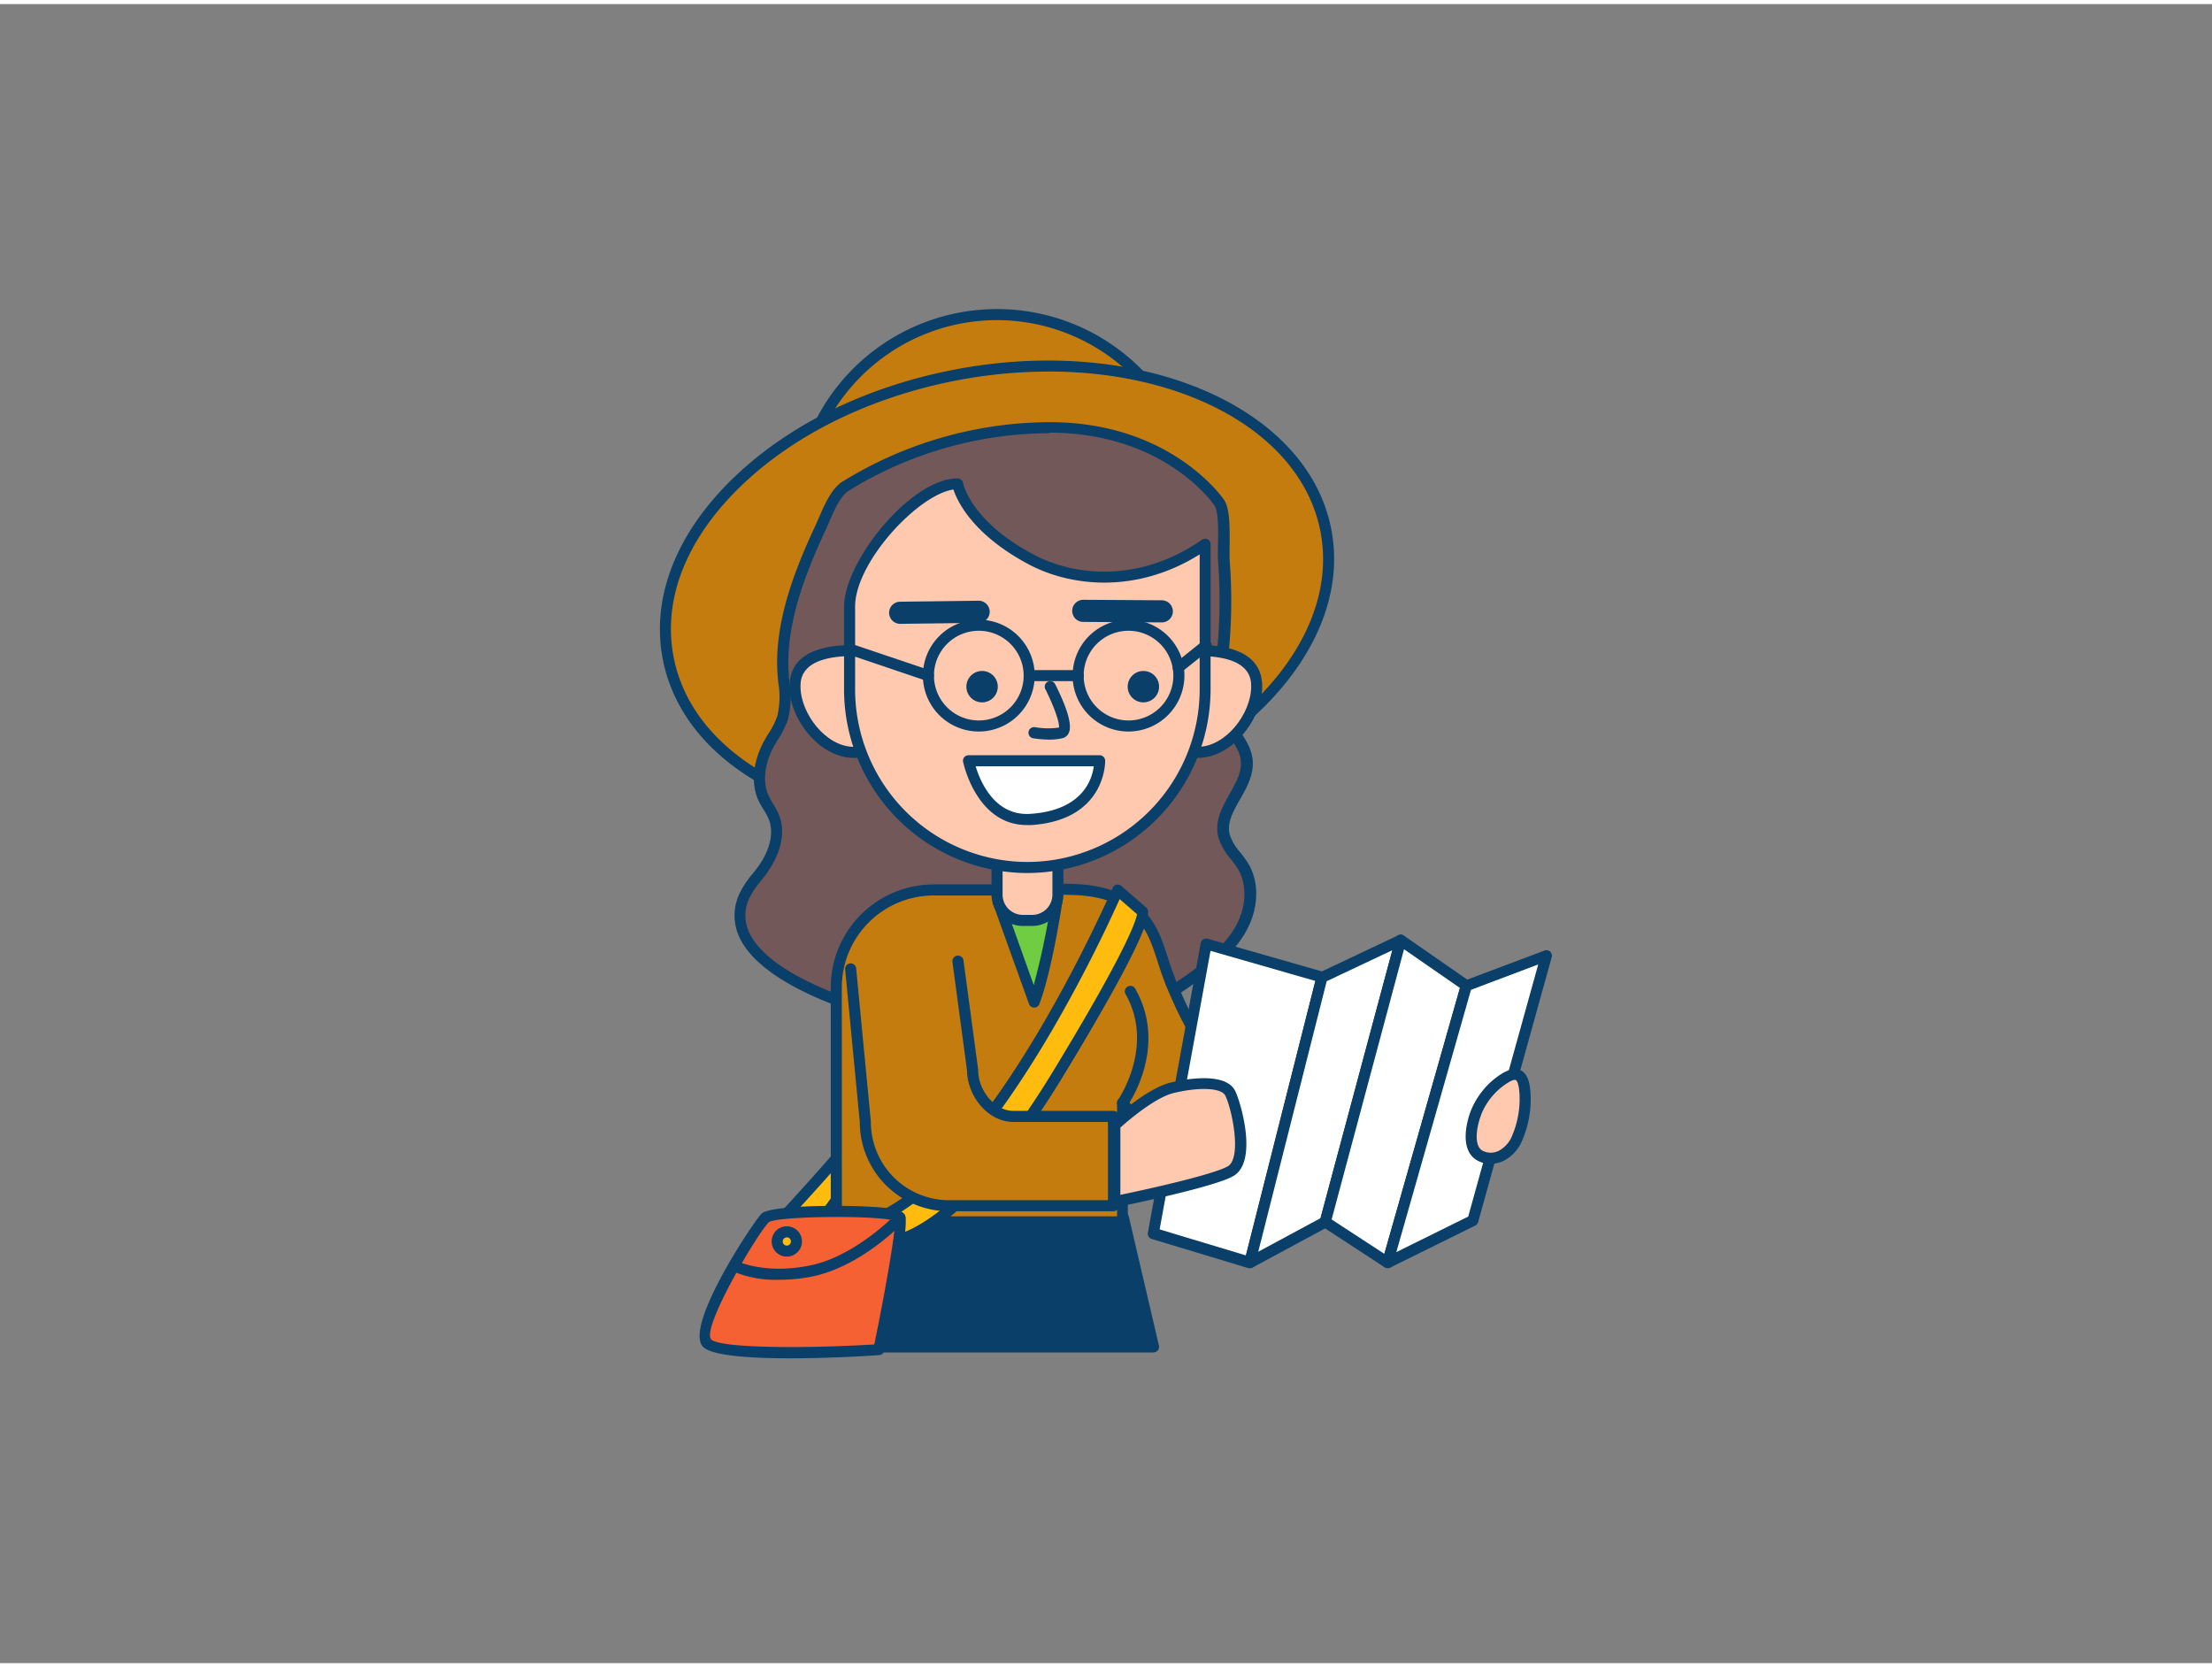 <svg xmlns="http://www.w3.org/2000/svg" viewBox="0 0 400 300" width="406" height="306" class="illustration styles_illustrationTablet__1DWOa"><rect x="0" y="0" width="400" height="300" fill="#808080" stroke="none"/><g id="_98_open_map_outline" data-name="#98_open_map_outline"><path d="M141.56,219.48s9.21-9.94,12.07-13.62l2.82,3.17-8.71,12.11Z" fill="#ffbc0e"></path><path d="M147.74,222.14a1.17,1.17,0,0,1-.26,0l-6.18-1.66a1,1,0,0,1-.7-.69,1,1,0,0,1,.23-.95c.09-.1,9.21-10,12-13.55a1,1,0,0,1,.75-.38.94.94,0,0,1,.78.33l2.82,3.16a1,1,0,0,1,.07,1.25l-8.71,12.11A1,1,0,0,1,147.74,222.14Zm-4.32-3.2,3.91,1.05,7.84-10.89-1.5-1.69C151,210.66,145.73,216.43,143.42,218.94Z" fill="#093f68"></path><polygon points="151.23 220.22 146.65 242.83 208.56 242.83 203.11 219.48 151.23 220.22" fill="#093f68"></polygon><path d="M208.56,243.83H146.65a1,1,0,0,1-1-1.2L150.25,220a1,1,0,0,1,1-.8l51.87-.74h0a1,1,0,0,1,1,.77l5.45,23.35a1,1,0,0,1-1,1.23Zm-60.69-2H207.3l-5-21.34-50.26.72Z" fill="#093f68"></path><circle cx="180.3" cy="91.94" r="35.79" fill="#c57c0f"></circle><path d="M180.3,128.73a36.79,36.79,0,1,1,36.78-36.79A36.83,36.83,0,0,1,180.3,128.73Zm0-71.58a34.79,34.79,0,1,0,34.78,34.79A34.83,34.83,0,0,0,180.3,57.15Z" fill="#093f68"></path><ellipse cx="180.3" cy="106.71" rx="60.58" ry="40.34" transform="translate(-17.09 36.48) rotate(-11.03)" fill="#c57c0f"></ellipse><path d="M170.92,149a72,72,0,0,1-27.59-5.16c-13-5.42-21.34-14.42-23.47-25.34s2.22-22.38,12.23-32.29,24.22-16.94,40.29-20.07c33.33-6.5,64,6.42,68.35,28.79h0c4.37,22.38-19.2,45.87-52.52,52.37A91.08,91.08,0,0,1,170.92,149Zm18.69-82.55a88,88,0,0,0-16.84,1.65c-15.69,3.06-29.64,10-39.27,19.53s-13.67,20.25-11.68,30.49,9.91,18.72,22.28,23.87,28,6.4,43.73,3.35c32.24-6.29,55.09-28.73,50.94-50C235.36,77.81,214.74,66.44,189.61,66.44Z" fill="#093f68"></path><path d="M189.75,76.6c21.61,0,30.77,13.62,30.77,13.62,1.3,1.94.63,8,.81,10.25a95.33,95.33,0,0,1-.59,20.26c-.31,2.46-.62,5,.24,7.37,1.12,3.07,4.15,5.39,4.46,8.65.47,4.84-5.29,8.93-4.13,13.64.53,2.13,2.35,3.65,3.46,5.54,1.9,3.23,1.57,7.44-.12,10.78-2.44,4.81-7.73,8.6-12.13,11.52-7.76,5.12-17.34,6.67-26.63,7-11.51.41-23.25-.93-34.09-5-6.77-2.53-21.89-9.19-17-19.28a26.91,26.91,0,0,1,3-4.24c2.09-2.82,3.5-6.6,2.13-9.84-.47-1.12-1.25-2.1-1.78-3.2-1.48-3.11-.74-6.9.92-9.92a27.85,27.85,0,0,0,2.47-4.67c.81-2.54.3-5.27.11-7.93-.65-9,3-18.49,6.79-26.56,1-2.08,2.3-5.94,4.33-7.35A70.92,70.92,0,0,1,189.75,76.6Z" fill="#725858"></path><path d="M181.93,186.31a87,87,0,0,1-30.48-5.11c-6.85-2.56-15.52-6.89-17.95-12.94a9.22,9.22,0,0,1,.38-7.72,17.65,17.65,0,0,1,2.22-3.28c.3-.37.59-.74.87-1.12,2.3-3.1,3.06-6.41,2-8.85a12.24,12.24,0,0,0-.88-1.61,16.45,16.45,0,0,1-.88-1.55c-1.45-3-1.1-7.1.94-10.83.27-.48.55-1,.84-1.42a15.39,15.39,0,0,0,1.56-3.08,15,15,0,0,0,.2-6c-.05-.53-.1-1.06-.14-1.58-.67-9.35,3.1-18.92,6.88-27,.17-.37.36-.81.56-1.28,1-2.29,2.22-5.16,4.11-6.47A71.7,71.7,0,0,1,189.74,75.6h.07c21.7,0,31.15,13.48,31.54,14.05,1,1.53,1.05,4.46,1,8.12,0,1,0,2,0,2.62a95,95,0,0,1-.59,20.47c-.28,2.22-.6,4.74.19,6.89a14.9,14.9,0,0,0,2,3.37c1.16,1.66,2.36,3.38,2.57,5.54.25,2.62-1,4.92-2.28,7.14s-2.39,4.27-1.88,6.35a9.24,9.24,0,0,0,1.9,3.23,19.14,19.14,0,0,1,1.45,2c2,3.3,1.91,7.8-.09,11.74-2.45,4.83-7.44,8.58-12.47,11.9-6.77,4.48-15.4,6.76-27.14,7.17C184.58,186.28,183.25,186.31,181.93,186.31ZM189.75,76.6v1a69.31,69.31,0,0,0-36.43,10.5c-1.42,1-2.57,3.66-3.41,5.61-.21.49-.41.94-.59,1.33-3.67,7.9-7.33,17.17-6.69,26.07,0,.51.08,1,.13,1.53a16.65,16.65,0,0,1-.29,6.77,16.36,16.36,0,0,1-1.75,3.5c-.27.45-.54.89-.79,1.35-1.74,3.17-2.07,6.54-.89,9a14.67,14.67,0,0,0,.77,1.37,13.88,13.88,0,0,1,1,1.87c1.89,4.47-1,9.06-2.26,10.82-.3.4-.6.79-.91,1.17a16.18,16.18,0,0,0-2,2.91,7.2,7.2,0,0,0-.32,6.1c1.71,4.26,7.51,8.34,16.79,11.81,9.92,3.71,21.25,5.35,33.71,4.92,11.36-.41,19.65-2.58,26.1-6.85,4.81-3.17,9.56-6.72,11.8-11.13,1.69-3.34,1.75-7.11.15-9.82a17.73,17.73,0,0,0-1.31-1.83,10.89,10.89,0,0,1-2.26-4c-.7-2.85.71-5.37,2.07-7.8,1.15-2.05,2.23-4,2-6-.16-1.63-1.16-3.07-2.22-4.59a16.93,16.93,0,0,1-2.19-3.82c-1-2.61-.6-5.39-.29-7.83a93.79,93.79,0,0,0,.58-20.06c-.06-.71,0-1.69,0-2.82.05-2.32.12-5.83-.63-7-.38-.56-9.24-13.18-29.88-13.18h-.06Z" fill="#093f68"></path><path d="M168.83,160.19h16.33c7.77,0,16.28-1.42,21.79,5.41,2.46,3,3.12,7.35,4.62,10.93,2.36,5.59,6.26,14.95,12.81,16.77a70.48,70.48,0,0,0,26,1.66,8.06,8.06,0,0,1,2.54,15.92,75.91,75.91,0,0,1-11.21.74,82.27,82.27,0,0,1-21.64-2.78c-5.23-1.45-12.82-4.85-17.08-10.12v21.49H151.23V177.8A17.61,17.61,0,0,1,168.83,160.19Z" fill="#c57c0f"></path><path d="M203,221.21H151.23a1,1,0,0,1-1-1V177.8a18.63,18.63,0,0,1,18.6-18.61h16.33c1.13,0,2.28,0,3.43-.06,6.94-.18,14.12-.37,19.14,5.84,1.77,2.19,2.64,4.92,3.49,7.56.41,1.27.8,2.48,1.28,3.61l0,.11c2.27,5.39,6.06,14.41,12.1,16.09a69,69,0,0,0,25.6,1.63,9.06,9.06,0,0,1,2.84,17.9,77.45,77.45,0,0,1-11.37.75,82,82,0,0,1-21.91-2.82c-5-1.38-11.41-4.28-15.81-8.52v18.93A1,1,0,0,1,203,221.21Zm-50.76-2H202V198.72a1,1,0,0,1,1.78-.63c4,4.93,11.17,8.29,16.57,9.79a80.35,80.35,0,0,0,21.37,2.74,74.49,74.49,0,0,0,11-.73,7.06,7.06,0,1,0-2.22-13.95,70.65,70.65,0,0,1-26.43-1.68c-7-1.93-11-11.51-13.41-17.24l0-.1c-.51-1.22-.93-2.52-1.33-3.78-.8-2.47-1.61-5-3.15-6.92-4.39-5.43-10.77-5.27-17.53-5.09-1.17,0-2.33.06-3.48.06H168.83a16.63,16.63,0,0,0-16.6,16.61Z" fill="#093f68"></path><path d="M191.07,162.4s-1.81,12.1-4.08,18.06L180.5,162.4Z" fill="#70cc40"></path><path d="M187,181.46h0a1,1,0,0,1-.93-.67l-6.49-18.06a1,1,0,0,1,.94-1.33h10.57a1,1,0,0,1,.76.34,1,1,0,0,1,.23.8c-.08.5-1.85,12.28-4.13,18.27A1,1,0,0,1,187,181.46Zm-5.07-18.06,5,14a135,135,0,0,0,3-14Z" fill="#093f68"></path><path d="M180.3,154.69h11a0,0,0,0,1,0,0V161a4.67,4.67,0,0,1-4.67,4.67H185A4.67,4.67,0,0,1,180.3,161v-6.34a0,0,0,0,1,0,0Z" fill="#ffc9b0"></path><path d="M186.61,166.7H185A5.67,5.67,0,0,1,179.3,161v-6.34a1,1,0,0,1,1-1h11a1,1,0,0,1,1,1V161A5.67,5.67,0,0,1,186.61,166.7Zm-5.31-11V161A3.67,3.67,0,0,0,185,164.7h1.65a3.67,3.67,0,0,0,3.66-3.67v-5.34Z" fill="#093f68"></path><path d="M165.08,126.1c0,5.09-4.77,9.21-10.66,9.21s-10.66-6.79-10.66-11.88,4.77-6.55,10.66-6.55S165.08,121,165.08,126.1Z" fill="#ffc9b0"></path><path d="M154.42,136.31c-6.28,0-11.66-7.08-11.66-12.88,0-5,3.92-7.55,11.66-7.55,6.43,0,11.66,4.59,11.66,10.22S160.85,136.31,154.42,136.31Zm0-18.43c-9.66,0-9.66,4.18-9.66,5.55,0,4.8,4.55,10.88,9.66,10.88,5.33,0,9.66-3.68,9.66-8.21S159.75,117.88,154.42,117.88Z" fill="#093f68"></path><path d="M227.25,123.43c0,5.09-4.78,11.88-10.67,11.88s-10.66-4.12-10.66-9.21,4.77-9.22,10.66-9.22S227.25,118.34,227.25,123.43Z" fill="#ffc9b0"></path><path d="M216.58,136.31c-6.43,0-11.66-4.58-11.66-10.21s5.23-10.22,11.66-10.22c7.74,0,11.67,2.54,11.67,7.55C228.25,129.23,222.86,136.31,216.58,136.31Zm0-18.43c-5.33,0-9.66,3.69-9.66,8.22s4.33,8.21,9.66,8.21c5.12,0,9.67-6.08,9.67-10.88C226.25,122.06,226.25,117.88,216.58,117.88Z" fill="#093f68"></path><path d="M185.78,156.13h0a32.2,32.2,0,0,1-32.15-32.25V109c0-7.75,11.79-22.23,19.52-22.23,0,0,1.26,7.33,13.41,13.75,8.5,4.48,20.48,4.78,31.38-2.82v26.23A32.2,32.2,0,0,1,185.78,156.13Z" fill="#ffc9b0"></path><path d="M185.78,157.13a33.23,33.23,0,0,1-33.15-33.25V109c0-8.2,12.06-23.23,20.52-23.23a1,1,0,0,1,1,.83c0,.07,1.4,7,12.88,13,7.27,3.84,19,5.12,30.35-2.75a1,1,0,0,1,1-.07,1,1,0,0,1,.53.89v26.23A33.24,33.24,0,0,1,185.78,157.13ZM172.41,87.78c-6.41.93-17.78,13.16-17.78,21.17v14.93a31.23,31.23,0,0,0,31.15,31.25h0a31.24,31.24,0,0,0,31.16-31.25V99.51c-11.55,7.22-23.4,5.77-30.85,1.84C176,96,173.14,90,172.41,87.78Z" fill="#093f68"></path><path d="M162.78,112.07a2,2,0,0,1,0-4l14.19-.18h0a2,2,0,0,1,0,4l-14.2.18Z" fill="#093f68"></path><path d="M210.09,111.81h0l-14.2-.09a2,2,0,0,1,0-4h0l14.2.09a2,2,0,0,1,0,4Z" fill="#093f68"></path><path d="M198.85,136.82H175.14s2.21,11.16,11.18,10.6C199.18,146.62,198.85,136.82,198.85,136.82Z" fill="#fff"></path><path d="M185.67,148.45c-9.14,0-11.49-11.31-11.51-11.43a1,1,0,0,1,.2-.83,1,1,0,0,1,.78-.36h23.71a1,1,0,0,1,1,1c0,.11.2,10.78-13.47,11.63Zm-9.24-10.62c.82,2.71,3.42,9,9.83,8.6,9.53-.6,11.23-6.28,11.53-8.6Z" fill="#093f68"></path><path d="M202.1,160.19s-21.14,49.3-43.17,59.29l1,4.43s12,1.31,31.33-30.4c16.58-27.22,15.35-29.38,15.35-29.38Z" fill="#ffbc0e"></path><path d="M160.14,224.92a1.59,1.59,0,0,1-.31,0,1,1,0,0,1-.87-.77l-1-4.43a1,1,0,0,1,.56-1.13c21.43-9.71,42.46-58.28,42.67-58.77a1,1,0,0,1,.7-.58,1,1,0,0,1,.88.22l4.52,3.93a1.71,1.71,0,0,1,.21.26c1.25,2.21-7.66,17.75-15.36,30.4C174.18,223.51,162.25,224.92,160.14,224.92Zm-.06-4.88.64,2.83c2.76-.37,13.67-3.54,29.7-29.87,13.16-21.63,15-27.19,15.19-28.43l-3.14-2.73a258.82,258.82,0,0,1-12.83,24.76C179.14,204.31,169.2,215.56,160.08,220Zm45.56-55.76Z" fill="#093f68"></path><path d="M173.22,173.07l2.66,19.78c0,4.08,3.31,8.29,7.4,8.29h18.07v16.15H171.59a15.1,15.1,0,0,1-15.11-15.1l-2.65-27.72" fill="#c57c0f"></path><path d="M201.35,218.29H171.59a16.12,16.12,0,0,1-16.11-16.1l-2.65-27.63a1,1,0,0,1,.9-1.09,1,1,0,0,1,1.09.9l2.66,27.72a14.14,14.14,0,0,0,14.11,14.2h28.76V202.14H183.28c-4.78,0-8.36-4.85-8.4-9.22l-2.65-19.72a1,1,0,1,1,2-.26l2.66,19.77a.66.66,0,0,1,0,.14c0,3.37,2.79,7.29,6.4,7.29h18.07a1,1,0,0,1,1,1v16.15A1,1,0,0,1,201.35,218.29Z" fill="#093f68"></path><path d="M203,199.72a1,1,0,0,1-.57-.18,1,1,0,0,1-.25-1.4c.07-.09,6.68-9.71,1.36-19.11a1,1,0,0,1,.37-1.36,1,1,0,0,1,1.37.37c6,10.52-1.15,20.82-1.46,21.25A1,1,0,0,1,203,199.72Z" fill="#093f68"></path><path d="M189.73,133a19.17,19.17,0,0,1-2.91-.24,1,1,0,0,1,.35-2,13.77,13.77,0,0,0,4.33.06c.14-.91-1-4.05-2.5-7a1,1,0,0,1,1.77-.92c1,2,3.39,6.91,2.52,8.84a1.66,1.66,0,0,1-1.12,1A10.42,10.42,0,0,1,189.73,133Z" fill="#093f68"></path><ellipse cx="206.76" cy="123.43" rx="2.84" ry="2.84" fill="#093f68"></ellipse><ellipse cx="177.59" cy="123.43" rx="2.84" ry="2.84" fill="#093f68"></ellipse><path d="M204.07,131.54a10.11,10.11,0,1,1,10.11-10.11A10.13,10.13,0,0,1,204.07,131.54Zm0-18.22a8.11,8.11,0,1,0,8.11,8.11A8.12,8.12,0,0,0,204.07,113.32Z" fill="#093f68"></path><path d="M177,131.54a10.11,10.11,0,1,1,10.11-10.11A10.12,10.12,0,0,1,177,131.54Zm0-18.22a8.11,8.11,0,1,0,8.11,8.11A8.12,8.12,0,0,0,177,113.32Z" fill="#093f68"></path><path d="M195,122.43h-8.87a1,1,0,1,1,0-2H195a1,1,0,0,1,0,2Z" fill="#093f68"></path><path d="M213.06,121a1,1,0,0,1-.78-.37,1,1,0,0,1,.15-1.41l5-4a1,1,0,1,1,1.26,1.55l-5,4A1,1,0,0,1,213.06,121Z" fill="#093f68"></path><path d="M167.87,122.43a1.13,1.13,0,0,1-.32-.05l-13.45-4.55a1,1,0,1,1,.64-1.89l13.45,4.54a1,1,0,0,1,.63,1.27A1,1,0,0,1,167.87,122.43Z" fill="#093f68"></path><polygon points="208.56 222.31 218.11 169.93 239.06 175.98 226 227.57 208.56 222.31" fill="#fff"></polygon><path d="M226,228.57a.9.9,0,0,1-.28,0l-17.45-5.27a1,1,0,0,1-.7-1.13l9.56-52.38a1,1,0,0,1,.46-.67,1,1,0,0,1,.8-.11L239.33,175a1,1,0,0,1,.7,1.21L227,227.82a1,1,0,0,1-1,.75Zm-16.3-7,15.59,4.7,12.56-49.63L218.9,171.2Z" fill="#093f68"></path><polygon points="239.06 175.98 253.29 169.26 239.65 220.21 226 227.57 239.06 175.98" fill="#fff"></polygon><path d="M226,228.57a1,1,0,0,1-.61-.21,1,1,0,0,1-.35-1l13.05-51.59a1,1,0,0,1,.54-.66l14.24-6.73a1,1,0,0,1,1.39,1.17l-13.65,50.95a1,1,0,0,1-.49.62l-13.64,7.36A1,1,0,0,1,226,228.57Zm13.91-51.88-12.38,48.92,11.26-6.07,13-48.46Z" fill="#093f68"></path><path d="M201.6,202.72s6.19-5.79,10.44-6.8,9.3-1.26,10.43,1,3.66,12.11,0,14.13-20.87,5.49-20.87,5.49Z" fill="#ffc9b0"></path><path d="M201.6,217.55a1,1,0,0,1-.64-.23,1,1,0,0,1-.36-.77V202.72a1,1,0,0,1,.32-.73c.26-.24,6.44-6,10.89-7,2.26-.54,9.79-2,11.55,1.54,1,2,4.22,12.9-.41,15.44-3.75,2.07-20.45,5.45-21.16,5.6Zm1-14.39v12.16c6.18-1.28,16.77-3.7,19.39-5.14s.81-10.33-.42-12.8c-.69-1.4-4.6-1.6-9.3-.48C208.85,197.71,203.89,202,202.6,203.16Z" fill="#093f68"></path><polygon points="253.29 169.26 265.16 177.5 250.92 227.57 239.65 220.21 253.29 169.26" fill="#fff"></polygon><path d="M250.92,228.57a1,1,0,0,1-.55-.16l-11.27-7.36a1,1,0,0,1-.42-1.1L252.33,169a1,1,0,0,1,.62-.68,1,1,0,0,1,.91.12l11.87,8.24a1,1,0,0,1,.39,1.09l-14.24,50.08a1,1,0,0,1-.61.66A1,1,0,0,1,250.92,228.57Zm-10.12-8.8,9.53,6.22L264,177.91l-10.11-7Z" fill="#093f68"></path><polygon points="265.16 177.5 279.67 172.03 266.35 219.95 250.92 227.57 265.16 177.5" fill="#fff"></polygon><path d="M250.92,228.57a1,1,0,0,1-.64-.23,1,1,0,0,1-.32-1l14.23-50.08a1,1,0,0,1,.61-.66l14.51-5.46a1,1,0,0,1,1,.2,1,1,0,0,1,.29,1l-13.31,47.92a1,1,0,0,1-.53.62l-15.43,7.63A1,1,0,0,1,250.92,228.57ZM266,178.25,252.5,225.68l13-6.43,12.66-45.59Z" fill="#093f68"></path><path d="M267,200.34c-.85,2.08-1.79,6.3.48,7.79a4.2,4.2,0,0,0,4.15.07,6.32,6.32,0,0,0,2.79-3.23,17.81,17.81,0,0,0,1.39-7.78c-.17-2.93-.88-4.77-3.92-2.78A13.06,13.06,0,0,0,267,200.34Z" fill="#ffc9b0"></path><path d="M269.53,209.71a4.8,4.8,0,0,1-2.63-.75c-2.82-1.85-1.86-6.53-.86-9h0a14.1,14.1,0,0,1,5.27-6.38c1.53-1,2.74-1.24,3.71-.75,1.37.69,1.66,2.57,1.76,4.31a19,19,0,0,1-1.46,8.22,7.38,7.38,0,0,1-3.25,3.73A5.47,5.47,0,0,1,269.53,209.71Zm-1.63-9c-.81,2-1.5,5.53.1,6.58a3.21,3.21,0,0,0,3.14,0,5.31,5.31,0,0,0,2.33-2.73,17,17,0,0,0,1.31-7.34c-.12-2.2-.54-2.58-.66-2.64s-.45-.19-1.71.64a12,12,0,0,0-4.51,5.46Z" fill="#093f68"></path><path d="M138.41,219.48c-1.51,1.4-13.12,19.57-10.59,22.59s31.11,1.26,31.11,1.26,4.57-22.21,3.82-23.85S139.92,218.07,138.41,219.48Z" fill="#f56132"></path><path d="M142.92,244.88c-7.34,0-14.46-.47-15.87-2.17-3.27-3.92,9.34-22.72,10.68-24h0c1.87-1.74,19.54-1.67,23.84-.81.9.18,1.78.44,2.09,1.13.77,1.69-2,16.06-3.75,24.48a1,1,0,0,1-.92.79C155.82,244.53,149.28,244.88,142.92,244.88Zm-3.86-24.64c-2.09,2-12.2,19.13-10.48,21.19,1.34,1.6,16.2,1.73,29.52.95,2-9.75,3.84-20.27,3.74-22.34C159.15,219,141.14,219.11,139.06,220.24Zm23-.1Zm-23.62-.66h0Z" fill="#093f68"></path><path d="M140.83,230.68a19.75,19.75,0,0,1-8.57-1.64,1,1,0,0,1-.42-1.34,1,1,0,0,1,1.35-.43s5,2.5,13.26.83,15.5-9.23,15.57-9.31a1,1,0,0,1,1.42,0,1,1,0,0,1,0,1.41c-.31.33-7.68,8.09-16.63,9.9A30.51,30.51,0,0,1,140.83,230.68Z" fill="#093f68"></path><circle cx="142.29" cy="223.75" r="1.73" fill="#ffbc0e"></circle><path d="M142.29,226.49a2.74,2.74,0,1,1,2.73-2.74A2.74,2.74,0,0,1,142.29,226.49Zm0-3.47a.74.74,0,1,0,.73.73A.74.74,0,0,0,142.29,223Z" fill="#093f68"></path></g></svg>